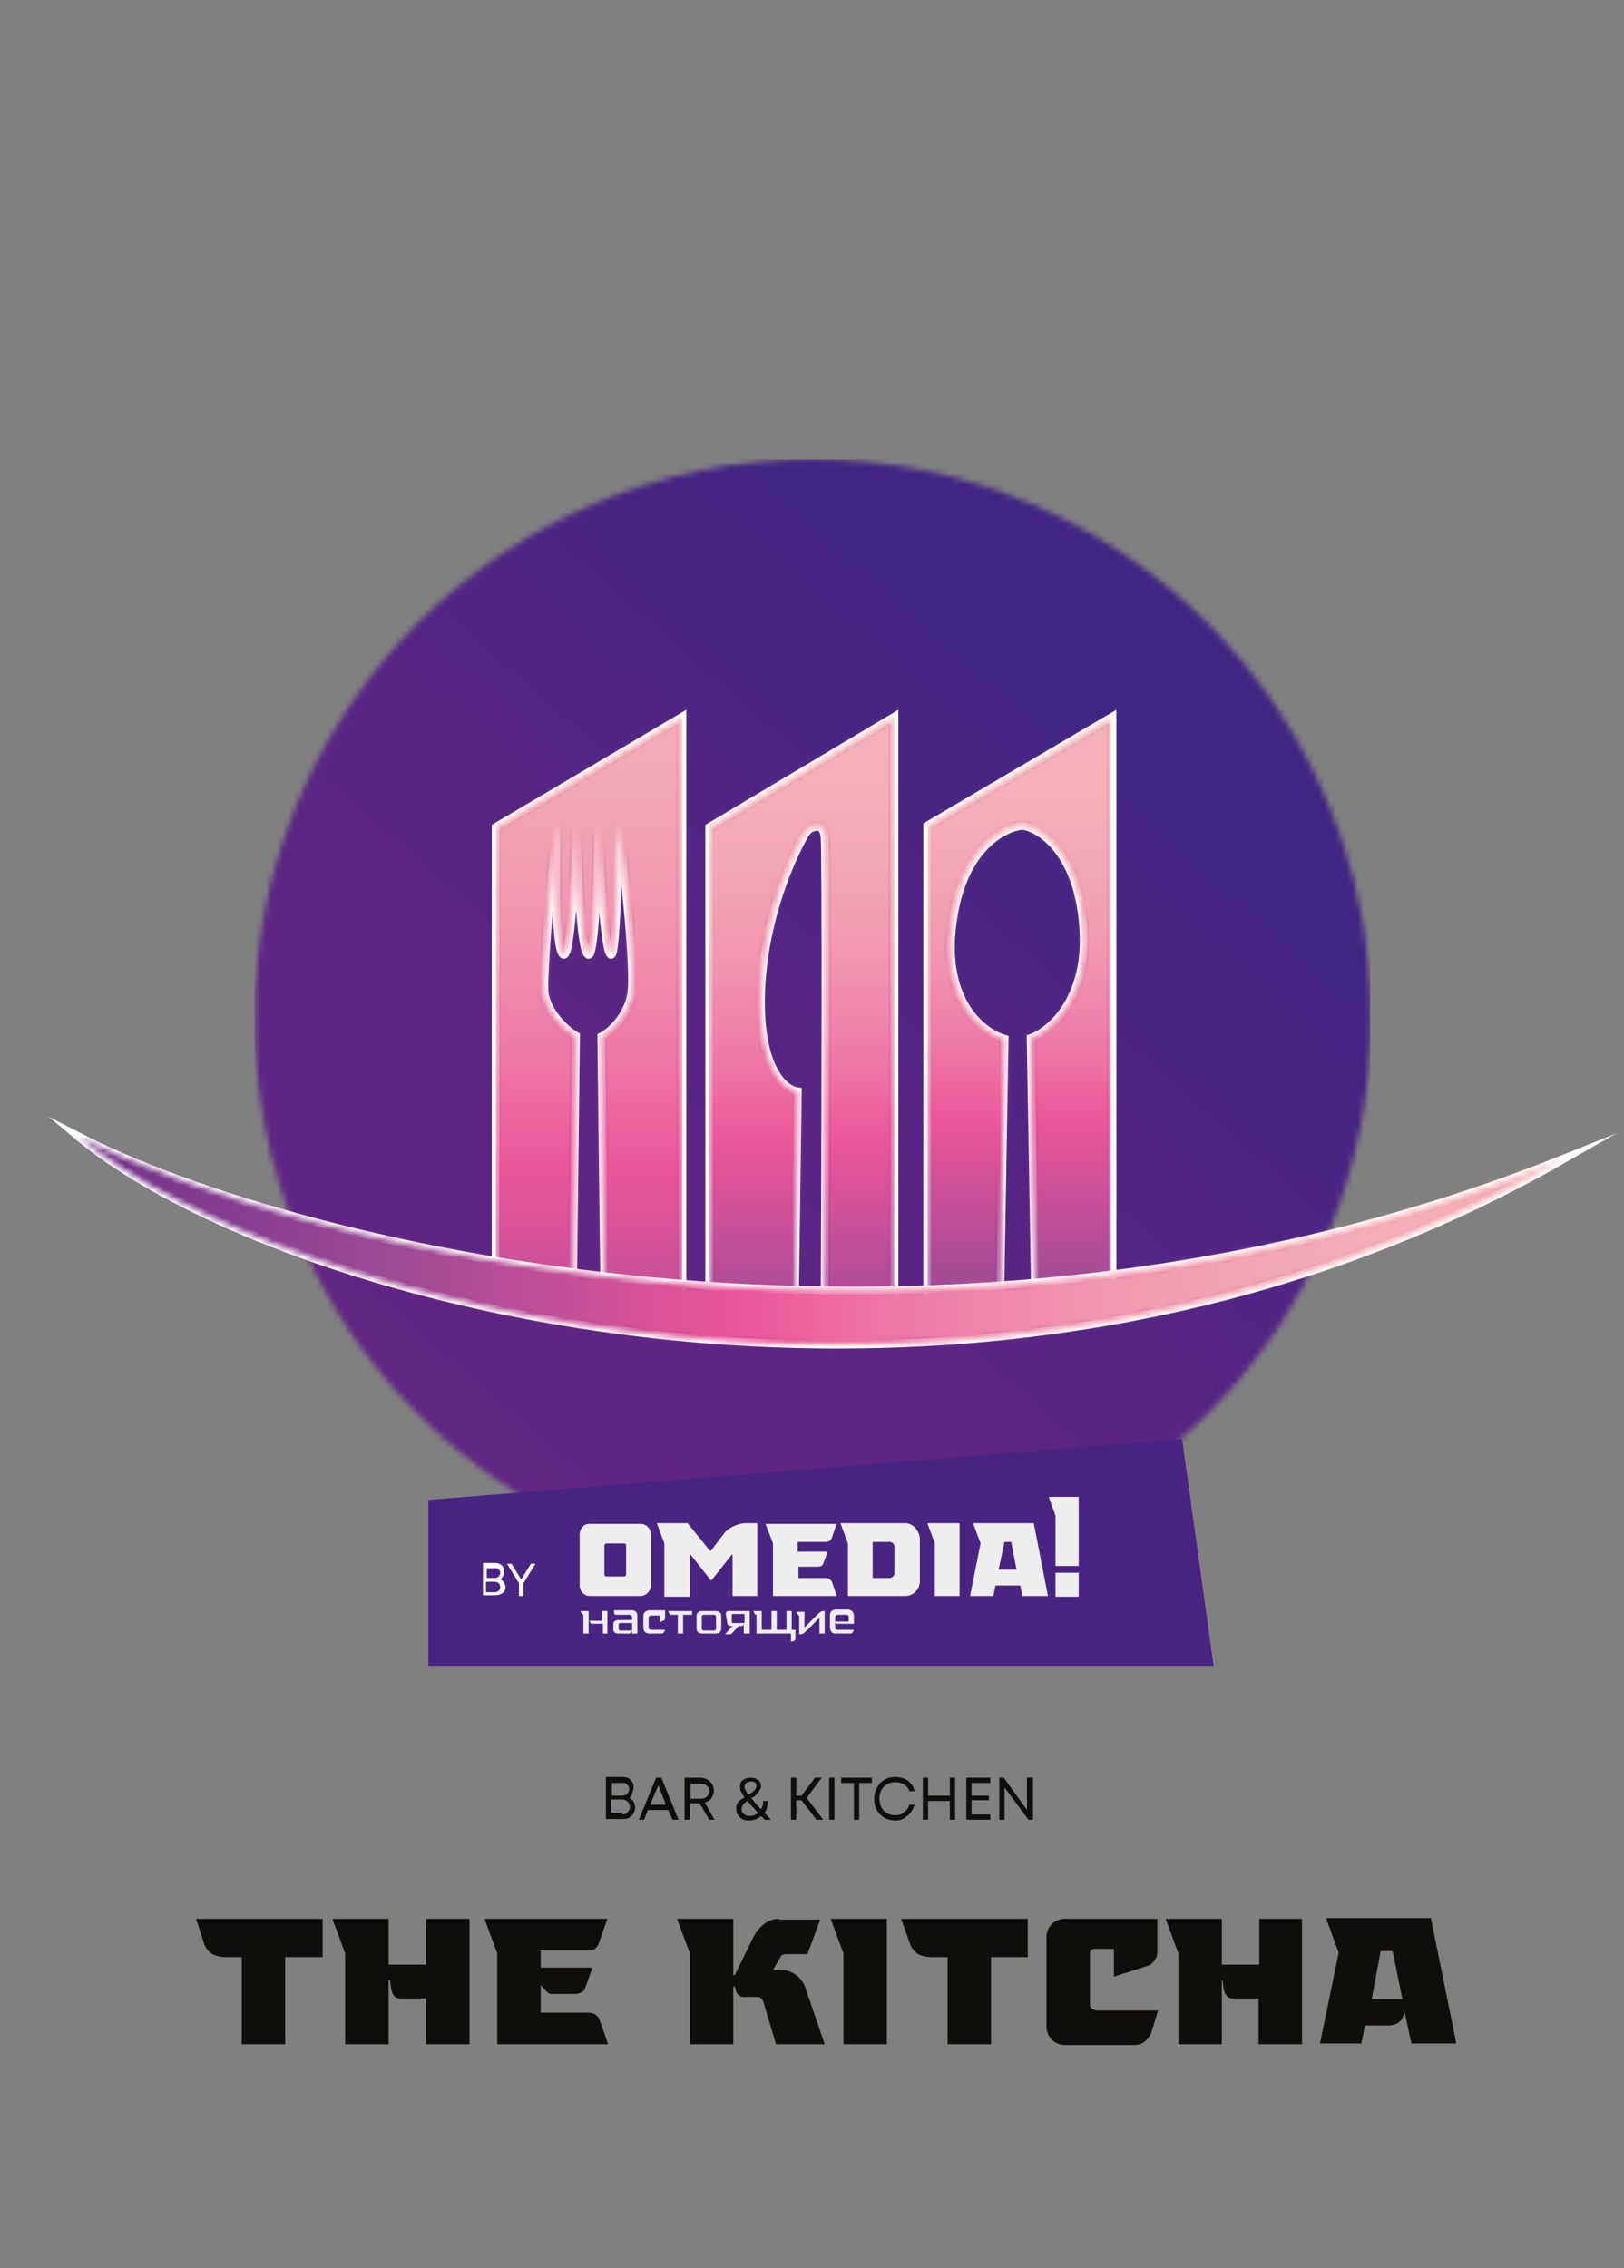 <svg width="290" height="405" viewBox="0 0 290 405" fill="none" xmlns="http://www.w3.org/2000/svg">
<rect x="0" y="0" width="290" height="405" fill="#808080" stroke="none"/>
<mask id="mask0_54_4350" style="mask-type:luminance" maskUnits="userSpaceOnUse" x="45" y="82" width="200" height="200">
<path d="M45.443 181.874C45.443 236.973 90 281.749 145.126 281.749C200.119 281.749 244.81 237.107 244.81 181.874C244.81 126.776 200.253 82 145.126 82C90 82 45.443 126.642 45.443 181.874Z" fill="white"/>
</mask>
<g mask="url(#mask0_54_4350)">
<path d="M244.676 82H45.443V281.615H244.676V82Z" fill="url(#paint0_linear_54_4350)"/>
</g>
<path d="M165.598 147.421V232.951H178.577L179.38 185.494C175.633 184.422 168.408 179.059 170.014 165.385C171.485 152.649 178.042 148.359 181.788 147.555C182.324 147.421 182.725 147.421 183.26 147.555C186.605 148.494 192.493 153.052 193.429 165.251C194.5 178.255 187.542 184.153 184.063 185.36L184.866 231.879L198.647 230.538V127.982L165.598 147.421Z" stroke="white" stroke-width="1.417" stroke-miterlimit="22.926"/>
<mask id="mask1_54_4350" style="mask-type:luminance" maskUnits="userSpaceOnUse" x="165" y="127" width="34" height="106">
<path d="M165.598 147.421V232.951H178.577L179.38 185.494C175.633 184.422 168.408 179.059 170.014 165.385C171.485 152.649 178.042 148.359 181.788 147.555C182.324 147.421 182.725 147.421 183.26 147.555C186.605 148.494 192.493 153.052 193.429 165.251C194.5 178.255 187.542 184.153 184.063 185.36L184.866 231.879L198.647 230.538V127.982L165.598 147.421Z" fill="white"/>
</mask>
<g mask="url(#mask1_54_4350)">
<path d="M198.38 127.982H165.598V232.951H198.38V127.982Z" fill="url(#paint1_linear_54_4350)"/>
</g>
<path d="M159.711 233.219V127.982L126.662 147.689V231.879L141.915 233.219L142.45 194.878C140.042 194.61 135.493 190.722 135.894 177.316C136.295 164.581 141.112 153.454 143.788 148.896C144.056 148.494 144.457 147.957 144.993 147.823C145.929 147.421 147.133 147.421 147.267 149.566C147.535 152.247 147.401 206.541 147.267 233.353H159.711V233.219Z" stroke="white" stroke-width="1.417" stroke-miterlimit="22.926"/>
<mask id="mask2_54_4350" style="mask-type:luminance" maskUnits="userSpaceOnUse" x="126" y="127" width="34" height="107">
<path d="M159.711 233.219V127.982L126.662 147.689V231.879L141.915 233.219L142.45 194.878C140.042 194.61 135.493 190.722 135.894 177.316C136.295 164.581 141.112 153.454 143.788 148.896C144.056 148.494 144.457 147.957 144.993 147.823C145.929 147.421 147.133 147.421 147.267 149.566C147.535 152.247 147.401 206.541 147.267 233.353H159.711V233.219Z" fill="white"/>
</mask>
<g mask="url(#mask2_54_4350)">
<path d="M159.711 127.982H126.662V233.085H159.711V127.982Z" fill="url(#paint2_linear_54_4350)"/>
</g>
<path d="M121.845 231.611V127.982L88.528 147.689V227.321L102.31 229.6L102.845 184.958C100.971 183.885 97.76 180.802 97.225 177.316C96.824 173.831 99.366 146.349 99.5 147.421C99.232 155.062 99.098 170.479 100.704 170.479C102.31 170.479 102.979 146.751 102.979 147.555C103.112 155.062 103.648 170.479 105.119 170.479C106.591 170.479 106.859 146.349 106.859 147.555C107.126 155.062 107.929 170.479 109.133 170.479C110.338 170.479 110.338 146.885 110.471 147.555C111.542 155.867 113.415 173.295 112.746 177.45C112.077 181.472 109 184.287 107.394 185.092L107.929 230.27C113.281 230.806 116.359 231.074 121.845 231.611Z" stroke="white" stroke-width="1.417" stroke-miterlimit="22.926"/>
<mask id="mask3_54_4350" style="mask-type:luminance" maskUnits="userSpaceOnUse" x="88" y="127" width="34" height="105">
<path d="M121.845 231.611V127.982L88.528 147.689V227.321L102.31 229.6L102.845 184.958C100.971 183.885 97.76 180.802 97.225 177.316C96.824 173.831 99.366 146.349 99.5 147.421C99.232 155.062 99.098 170.479 100.704 170.479C102.31 170.479 102.979 146.751 102.979 147.555C103.112 155.062 103.648 170.479 105.119 170.479C106.591 170.479 106.859 146.349 106.859 147.555C107.126 155.062 107.929 170.479 109.133 170.479C110.338 170.479 110.338 146.885 110.471 147.555C111.542 155.867 113.415 173.295 112.746 177.45C112.077 181.472 109 184.287 107.394 185.092L107.929 230.27C113.281 230.806 116.359 231.074 121.845 231.611Z" fill="white"/>
</mask>
<g mask="url(#mask3_54_4350)">
<path d="M121.845 127.982H88.528V231.611H121.845V127.982Z" fill="url(#paint3_linear_54_4350)"/>
</g>
<path d="M279.465 206.81C168.944 251.183 53.472 223.165 14 202.922C50.127 233.085 174.831 266.868 279.465 206.81Z" stroke="white" stroke-width="1.417" stroke-miterlimit="22.926"/>
<mask id="mask4_54_4350" style="mask-type:luminance" maskUnits="userSpaceOnUse" x="14" y="202" width="266" height="39">
<path d="M279.465 206.81C168.944 251.183 53.472 223.165 14 202.922C50.127 233.085 174.831 266.868 279.465 206.81Z" fill="white"/>
</mask>
<g mask="url(#mask4_54_4350)">
<path d="M279.331 203.056H13.866V266.868H279.331V203.056Z" fill="url(#paint4_linear_54_4350)"/>
</g>
<path fill-rule="evenodd" clip-rule="evenodd" d="M76.486 267.807L211.091 256.948L216.711 297.434H76.486V267.807Z" fill="#492483"/>
<path fill-rule="evenodd" clip-rule="evenodd" d="M107.929 275.985C107.929 275.716 108.063 275.582 108.331 275.582H111.408C111.676 275.582 111.809 275.716 111.809 275.985V281.079C111.809 281.347 111.676 281.481 111.408 281.481H108.331C108.063 281.481 107.929 281.347 107.929 281.079V275.985ZM103.514 273.974V283.09C103.514 284.162 104.316 284.967 105.387 284.967H114.352C115.422 284.967 116.225 284.028 116.225 283.09V273.974C116.225 272.901 115.422 272.097 114.352 272.097H105.387C104.316 271.963 103.514 272.901 103.514 273.974Z" fill="#EEEEEE"/>
<path fill-rule="evenodd" clip-rule="evenodd" d="M130.809 284.966H135.225V271.962H133.218C131.88 271.962 130.408 272.633 129.471 273.571L126.929 276.923H126.795L122.781 271.962H117.295L118.633 275.582V285.1H123.183V277.593H123.317L126.929 282.151H127.063L130.676 277.593H130.809V284.966Z" fill="#EEEEEE"/>
<path fill-rule="evenodd" clip-rule="evenodd" d="M138.035 275.582V284.966H149.408L148.605 282.553C148.338 281.883 147.802 281.749 147.535 281.749H142.584V279.738H142.718H142.986H143.521H146.063C146.464 279.738 146.866 279.604 147 279.202L147.802 277.057H142.45V275.314H147.535C147.936 275.314 148.338 275.046 148.471 274.778L149.408 272.097H136.697L138.035 275.582Z" fill="#EEEEEE"/>
<path fill-rule="evenodd" clip-rule="evenodd" d="M155.831 281.749V275.314H158.908C159.31 275.314 159.711 275.716 159.711 276.118V280.944C159.711 281.347 159.31 281.749 158.908 281.749H155.831ZM150.077 271.962L151.415 275.582V284.966H161.584C163.457 284.966 164.26 283.357 164.26 282.419V274.778C164.26 273.705 163.324 271.962 161.584 271.962H150.077Z" fill="#EEEEEE"/>
<path fill-rule="evenodd" clip-rule="evenodd" d="M165.598 271.962L166.936 275.582V284.966H171.352V271.962H165.598Z" fill="#EEEEEE"/>
<path fill-rule="evenodd" clip-rule="evenodd" d="M179.38 275.314H180.584L181.521 280.274H178.31L179.38 275.314ZM177.373 284.966L177.774 283.089H180.183C180.718 283.089 181.788 283.089 181.788 283.089H182.056H182.19L182.591 284.966H187.141L184.598 271.962H173.76L175.098 275.582L173.225 284.966H177.373Z" fill="#EEEEEE"/>
<path fill-rule="evenodd" clip-rule="evenodd" d="M187.274 267.271L188.479 270.622V279.604C188.479 279.604 190.218 279.604 191.288 279.604C192.359 279.604 192.627 279.604 192.627 279.604V267.271H187.274ZM188.479 280.811V285.1H192.627V280.811H188.479Z" fill="#EEEEEE"/>
<path fill-rule="evenodd" clip-rule="evenodd" d="M103.647 287.647C103.781 287.916 103.781 288.184 104.183 288.318V291.669H105.119V289.39H105.253C105.253 289.524 105.521 289.926 105.655 289.926H107.662V291.669H108.464V287.647H107.528V289.39H105.119V287.647H103.647Z" fill="#EEEEEE"/>
<path fill-rule="evenodd" clip-rule="evenodd" d="M110.739 291.133C110.606 291.133 110.472 290.999 110.472 290.865V290.061C110.472 289.927 110.606 289.793 110.739 289.793H112.88V291.133H110.739ZM109.669 288.05C109.669 288.184 109.803 288.318 110.07 288.318H112.345C112.746 288.318 112.88 288.586 112.88 288.854V289.256H110.472C109.937 289.256 109.535 289.525 109.535 289.927V290.999C109.535 291.535 110.07 291.67 110.472 291.67H112.345C112.613 291.67 112.746 291.401 112.88 291.267V291.67H113.817V288.452C113.817 287.916 113.415 287.514 112.88 287.514H109.669V288.05Z" fill="#EEEEEE"/>
<path fill-rule="evenodd" clip-rule="evenodd" d="M118.366 289.39C118.5 289.39 118.767 289.256 118.767 288.988V287.514H116.091C115.556 287.514 114.887 287.782 114.887 288.452V290.597C114.887 291.267 115.289 291.67 115.958 291.67H118.232C118.5 291.67 118.634 291.267 118.767 290.999H116.225C115.958 290.999 115.824 290.731 115.824 290.597V288.854C115.824 288.586 116.091 288.452 116.225 288.452H117.831V289.659L118.366 289.39Z" fill="#EEEEEE"/>
<path fill-rule="evenodd" clip-rule="evenodd" d="M119.303 287.647C119.437 287.916 119.57 288.318 119.704 288.318H121.042V291.669H121.979V288.318H123.584V287.647H119.303Z" fill="#EEEEEE"/>
<path fill-rule="evenodd" clip-rule="evenodd" d="M125.324 288.72C125.324 288.452 125.458 288.318 125.725 288.318H127.465C127.732 288.318 127.866 288.452 127.866 288.72V290.731C127.866 290.999 127.732 291.133 127.465 291.133H125.725C125.458 291.133 125.324 290.999 125.324 290.731V288.72ZM124.387 288.452V290.865C124.387 291.267 124.789 291.669 125.324 291.669H127.866C128.401 291.669 128.803 291.267 128.803 290.865V288.452C128.803 288.05 128.401 287.647 127.866 287.647H125.324C124.789 287.647 124.387 288.05 124.387 288.452Z" fill="#EEEEEE"/>
<path fill-rule="evenodd" clip-rule="evenodd" d="M130.676 288.452C130.676 288.318 130.676 288.184 130.81 288.184H132.951V289.792H130.944C130.81 289.792 130.676 289.792 130.676 289.658V288.452ZM133.887 287.647H130.007C129.739 287.647 129.605 287.916 129.605 288.184L129.873 289.792C129.873 290.061 130.141 290.329 130.408 290.329H130.944C130.81 290.329 130.676 290.463 130.542 290.597L129.472 291.803H130.275C130.542 291.803 130.676 291.669 130.81 291.535L131.88 290.329H132.415C132.683 290.329 132.817 290.061 132.817 289.926V291.669H133.887V287.647Z" fill="#EEEEEE"/>
<path fill-rule="evenodd" clip-rule="evenodd" d="M141.112 293.144C141.38 293.144 142.049 293.01 142.049 292.608V290.999H141.38V287.647H140.443V290.999H138.704V287.647H137.767V290.999H136.028V287.647H134.556C134.69 287.916 134.69 288.318 135.091 288.318V291.669H141.246V293.144H141.112Z" fill="#EEEEEE"/>
<path fill-rule="evenodd" clip-rule="evenodd" d="M146.866 287.647C146.598 287.647 146.063 288.184 145.795 288.452L143.654 290.597V287.782H142.183C142.316 288.05 142.316 288.318 142.718 288.452V291.803H142.985C143.387 291.803 143.788 291.401 144.19 290.999L146.331 288.854V291.669H147.267V287.647H146.866Z" fill="#EEEEEE"/>
<path fill-rule="evenodd" clip-rule="evenodd" d="M149.141 289.524V288.72C149.141 288.452 149.408 288.318 149.542 288.318H151.148C151.415 288.318 151.549 288.452 151.549 288.72V289.524H149.141ZM149.141 291.669H151.951C152.218 291.669 152.352 291.267 152.486 290.999H149.542C149.275 290.999 149.141 290.865 149.141 290.597V289.524C149.141 289.658 149.275 289.927 149.542 289.927H152.486V288.452C152.486 287.916 152.084 287.379 151.415 287.379H149.275C148.606 287.379 148.204 287.782 148.204 288.452V290.463C148.204 291.267 148.606 291.669 149.141 291.669Z" fill="#EEEEEE"/>
<path d="M95.62 279.202L93.479 282.687V284.966H92.676V282.687L90.535 279.202H91.338L93.077 282.017L94.817 279.202H95.62ZM88.394 284.296C88.662 284.296 88.93 284.162 89.063 284.028C89.197 283.894 89.331 283.626 89.331 283.358C89.331 283.09 89.197 282.822 89.063 282.687C88.93 282.553 88.662 282.419 88.394 282.419H86.789V284.296H88.394ZM89.331 280.811C89.331 280.677 89.331 280.543 89.197 280.408C89.063 280.274 89.063 280.14 88.93 280.14C88.796 280.006 88.662 280.006 88.528 280.006H86.922V281.749H88.394C88.662 281.749 88.796 281.615 89.063 281.481C89.197 281.213 89.331 281.079 89.331 280.811ZM89.331 282.017C89.599 282.151 89.866 282.285 90 282.553C90.134 282.822 90.267 283.09 90.267 283.358C90.267 283.76 90.134 284.162 89.732 284.43C89.331 284.698 88.93 284.832 88.528 284.832H86.253V279.068H88.394C88.93 279.068 89.197 279.202 89.599 279.47C89.866 279.738 90 280.14 90 280.543C90 280.811 90 281.079 89.866 281.347C89.732 281.749 89.465 281.883 89.331 282.017Z" fill="white"/>
<path d="M183.528 317.409H184.464V324.916H183.662L179.38 319.152V324.916H178.443V317.409H179.246L183.394 323.174V317.409H183.528ZM173.493 323.978H176.838V324.916H172.556V317.409H176.838V318.347H173.493V320.626H176.57V321.431H173.493V323.978ZM169.612 317.409H170.549V324.916H169.612V321.565H165.732V324.916H164.795V317.409H165.732V320.626H169.612V317.409ZM159.845 325.05C158.774 325.05 157.838 324.648 157.169 323.978C156.5 323.308 156.098 322.369 156.098 321.163C156.098 320.09 156.5 319.152 157.169 318.347C157.838 317.677 158.774 317.275 159.845 317.275C160.38 317.275 160.915 317.409 161.45 317.543C161.985 317.811 162.387 318.079 162.655 318.481C163.056 318.884 163.19 319.286 163.324 319.822H162.387C162.253 319.286 161.852 318.884 161.45 318.615C161.049 318.347 160.514 318.213 159.845 318.213C159.042 318.213 158.373 318.481 157.838 319.018C157.302 319.554 157.035 320.224 157.035 321.163C157.035 321.967 157.302 322.771 157.838 323.308C158.373 323.844 159.042 324.112 159.845 324.112C160.514 324.112 161.049 323.978 161.45 323.576C161.852 323.308 162.253 322.771 162.387 322.235H163.324C163.056 323.039 162.655 323.71 161.986 324.246C161.45 324.782 160.781 325.05 159.845 325.05ZM155.697 317.409V318.347H153.422V324.916H152.486V318.347H150.211V317.409H155.697ZM148.07 324.916V317.409H149.007V324.916H148.07ZM145.795 324.916L143.119 321.431H142.183V324.916H141.246V317.409H142.183V320.626H143.119L145.528 317.409H146.732L144.056 321.029L147 324.916H145.795ZM133.753 324.246C134.422 324.246 134.824 324.112 135.359 323.71C134.556 322.771 133.887 322.101 133.485 321.565C133.084 321.833 132.816 321.967 132.683 322.235C132.549 322.503 132.415 322.771 132.415 323.039C132.415 323.442 132.549 323.71 132.816 323.844C133.084 324.112 133.352 324.246 133.753 324.246ZM134.021 318.079C133.753 318.079 133.486 318.213 133.218 318.347C133.084 318.481 132.95 318.75 132.95 319.018C132.95 319.42 133.218 319.822 133.619 320.492C134.021 320.224 134.422 319.956 134.69 319.688C134.957 319.42 135.091 319.152 135.091 318.884C135.091 318.615 134.957 318.481 134.824 318.213C134.556 318.079 134.288 318.079 134.021 318.079ZM137.633 324.916H136.563C136.295 324.648 136.162 324.514 135.894 324.246C135.359 324.782 134.556 325.05 133.753 325.05C133.084 325.05 132.549 324.916 132.147 324.514C131.746 324.112 131.478 323.71 131.478 323.039C131.478 322.905 131.478 322.637 131.478 322.503C131.478 322.369 131.612 322.235 131.612 322.101C131.746 321.967 131.746 321.833 131.88 321.699C132.014 321.565 132.014 321.431 132.147 321.431C132.281 321.297 132.415 321.297 132.549 321.163C132.683 321.029 132.816 321.029 132.95 320.895C132.683 320.492 132.415 320.09 132.281 319.822C132.147 319.554 132.147 319.286 132.147 319.018C132.147 318.481 132.281 318.079 132.683 317.811C133.084 317.543 133.486 317.409 134.021 317.409C134.556 317.409 134.957 317.543 135.359 317.811C135.76 318.079 135.894 318.481 135.894 318.884C135.894 319.152 135.894 319.286 135.76 319.42C135.626 319.554 135.626 319.822 135.493 319.956C135.359 320.09 135.225 320.224 135.091 320.358C134.957 320.492 134.824 320.626 134.69 320.76C134.556 320.895 134.422 320.895 134.155 321.029C134.556 321.565 135.091 322.235 135.894 323.039C136.162 322.637 136.295 322.101 136.295 321.565H137.098C137.098 322.369 136.964 323.039 136.563 323.71C136.831 323.978 137.232 324.38 137.633 324.916ZM123.316 318.347V321.163H125.19C125.591 321.163 125.993 321.029 126.26 320.76C126.528 320.492 126.662 320.224 126.662 319.822C126.662 319.42 126.528 319.018 126.26 318.884C125.993 318.615 125.591 318.481 125.19 318.481H123.316V318.347ZM126.662 324.916L124.922 321.967H123.183V324.916H122.246V317.409H125.056C125.725 317.409 126.394 317.677 126.795 318.079C127.197 318.481 127.464 319.018 127.464 319.688C127.464 320.224 127.331 320.626 127.063 321.029C126.795 321.431 126.394 321.699 125.859 321.833L127.598 324.916H126.662ZM117.563 318.75L116.091 322.235H118.901L117.563 318.75ZM120.105 324.916L119.302 323.174H115.69L115.021 324.916H114.084L117.162 317.409H118.098L121.176 324.916H120.105ZM111.14 323.978C111.542 323.978 111.809 323.844 112.077 323.576C112.345 323.308 112.478 323.039 112.478 322.637C112.478 322.235 112.345 321.967 112.077 321.699C111.809 321.431 111.542 321.297 111.14 321.297H109.133V323.71H111.14V323.978ZM112.345 319.42C112.345 319.152 112.345 319.018 112.211 318.884C112.077 318.75 111.943 318.615 111.809 318.481C111.676 318.347 111.408 318.347 111.274 318.347H109.267V320.626H111.14C111.408 320.626 111.676 320.492 111.943 320.358C112.211 320.09 112.345 319.822 112.345 319.42ZM112.345 321.029C112.746 321.163 113.014 321.431 113.147 321.699C113.281 321.967 113.415 322.369 113.415 322.771C113.415 323.308 113.147 323.844 112.746 324.246C112.345 324.648 111.809 324.782 111.14 324.782H108.197V317.275H111.14C111.809 317.275 112.211 317.409 112.612 317.811C113.014 318.213 113.147 318.615 113.147 319.152C113.147 319.42 113.014 319.822 112.88 320.09C112.88 320.626 112.612 320.895 112.345 321.029Z" fill="#100E0A"/>
<path d="M246.549 348.377H248.69L250.429 356.956H244.943L246.549 348.377ZM243.07 365L243.739 361.649H248.021C248.958 361.649 250.162 361.112 250.429 360.308L250.831 359.235L252.035 364.866H260.063L255.514 342.478H236.781L239.056 348.645L235.711 364.866H243.07V365ZM224.873 350.79H218.183V342.612H208.148L210.422 348.779V365H218.183V353.605H218.317L218.45 354.677C218.584 355.884 218.986 356.822 220.19 356.822H224.739V365H232.5V342.612H224.873V350.79ZM195.436 358.833C195.035 358.833 194.634 358.431 194.634 358.029V348.779C194.634 348.377 194.901 347.974 195.436 347.974H198.915V352.935L205.204 350.924C206.007 350.522 206.676 349.449 206.676 348.645V342.612H190.084C188.345 342.612 186.873 344.087 186.873 345.83V361.917C186.873 363.659 188.345 365.134 190.084 365.134H202.796C204 365.134 205.204 364.062 205.605 362.855L206.81 358.967H195.436V358.833ZM162.387 346.768C163.056 348.913 164.528 349.315 166 349.449H169.211V365H176.972V349.449H183.528V342.612H160.915L162.387 346.768ZM148.338 342.612L150.612 348.779V365H158.373V342.612H148.338ZM139.105 342.612C136.965 342.612 135.493 344.221 134.69 345.561L131.211 352.667H130.943V342.612H120.908L123.183 348.779V365H130.943V354.677H131.211L131.345 355.214C131.479 355.884 131.88 356.554 132.683 356.554H135.359C135.76 356.554 136.162 356.956 136.296 357.359L138.57 365H147.267L143.789 354.812C143.12 353.069 141.514 351.728 139.373 351.728H138.035L139.373 349.449C139.507 349.047 139.908 348.913 140.443 348.913H144.19L146.465 342.746H139.105V342.612ZM88.796 348.779V365H108.598L107.127 360.844C106.725 359.638 105.789 359.37 105.12 359.37H96.556V354.543H96.69L97.359 355.348C97.627 355.616 98.028 356.018 98.296 356.018H102.711C103.38 356.018 104.183 355.75 104.451 355.08L105.789 351.326H96.556V348.243H105.253C105.922 348.243 106.591 347.84 106.859 347.17L108.465 342.612H86.521L88.796 348.779ZM76.084 350.79H69.394V342.612H59.359L61.634 348.779V365H69.394V353.605H69.662L69.796 354.677C69.929 355.884 70.331 356.822 71.535 356.822H76.084V365H83.845V342.612H76.084V350.79ZM36.345 346.768C37.014 348.913 38.486 349.315 39.958 349.449H43.169V365H50.929V349.449H57.62V342.612H35.007L36.345 346.768Z" fill="#100E0A"/>
<defs>
<linearGradient id="paint0_linear_54_4350" x1="208.252" y1="109.961" x2="52.839" y2="286.115" gradientUnits="userSpaceOnUse">
<stop stop-color="#422583"/>
<stop offset="0.11" stop-color="#422583"/>
<stop offset="0.328" stop-color="#512584"/>
<stop offset="0.593" stop-color="#5D2584"/>
<stop offset="0.81" stop-color="#612584"/>
<stop offset="1" stop-color="#612584"/>
</linearGradient>
<linearGradient id="paint1_linear_54_4350" x1="181.979" y1="296.586" x2="181.979" y2="130.901" gradientUnits="userSpaceOnUse">
<stop stop-color="#5D2583"/>
<stop offset="0.046" stop-color="#542383"/>
<stop offset="0.1" stop-color="#522383"/>
<stop offset="0.165" stop-color="#5E2885"/>
<stop offset="0.291" stop-color="#7E388D"/>
<stop offset="0.39" stop-color="#9A4A96"/>
<stop offset="0.58" stop-color="#EB5599"/>
<stop offset="0.655" stop-color="#EE76A5"/>
<stop offset="0.744" stop-color="#F192AF"/>
<stop offset="0.832" stop-color="#F3A4B4"/>
<stop offset="0.918" stop-color="#F5AEB6"/>
<stop offset="1" stop-color="#F5B1B7"/>
</linearGradient>
<linearGradient id="paint2_linear_54_4350" x1="143.207" y1="310.568" x2="143.207" y2="126.946" gradientUnits="userSpaceOnUse">
<stop stop-color="#5D2583"/>
<stop offset="0.046" stop-color="#542383"/>
<stop offset="0.1" stop-color="#522383"/>
<stop offset="0.165" stop-color="#5E2885"/>
<stop offset="0.291" stop-color="#7E388D"/>
<stop offset="0.39" stop-color="#9A4A96"/>
<stop offset="0.58" stop-color="#EB5599"/>
<stop offset="0.655" stop-color="#EE76A5"/>
<stop offset="0.744" stop-color="#F192AF"/>
<stop offset="0.832" stop-color="#F3A4B4"/>
<stop offset="0.918" stop-color="#F5AEB6"/>
<stop offset="1" stop-color="#F5B1B7"/>
</linearGradient>
<linearGradient id="paint3_linear_54_4350" x1="105.199" y1="351.483" x2="105.199" y2="104.894" gradientUnits="userSpaceOnUse">
<stop stop-color="#5D2583"/>
<stop offset="0.046" stop-color="#542383"/>
<stop offset="0.1" stop-color="#522383"/>
<stop offset="0.165" stop-color="#5E2885"/>
<stop offset="0.291" stop-color="#7E388D"/>
<stop offset="0.39" stop-color="#9A4A96"/>
<stop offset="0.58" stop-color="#EB5599"/>
<stop offset="0.655" stop-color="#EE76A5"/>
<stop offset="0.744" stop-color="#F192AF"/>
<stop offset="0.832" stop-color="#F3A4B4"/>
<stop offset="0.918" stop-color="#F5AEB6"/>
<stop offset="1" stop-color="#F5B1B7"/>
</linearGradient>
<linearGradient id="paint4_linear_54_4350" x1="-70.392" y1="234.919" x2="278.726" y2="234.919" gradientUnits="userSpaceOnUse">
<stop stop-color="#5D2583"/>
<stop offset="0.046" stop-color="#542383"/>
<stop offset="0.1" stop-color="#522383"/>
<stop offset="0.165" stop-color="#5E2885"/>
<stop offset="0.291" stop-color="#7E388D"/>
<stop offset="0.39" stop-color="#9A4A96"/>
<stop offset="0.58" stop-color="#EB5599"/>
<stop offset="0.655" stop-color="#EE76A5"/>
<stop offset="0.744" stop-color="#F192AF"/>
<stop offset="0.832" stop-color="#F3A4B4"/>
<stop offset="0.918" stop-color="#F5AEB6"/>
<stop offset="1" stop-color="#F5B1B7"/>
</linearGradient>
</defs>
</svg>
